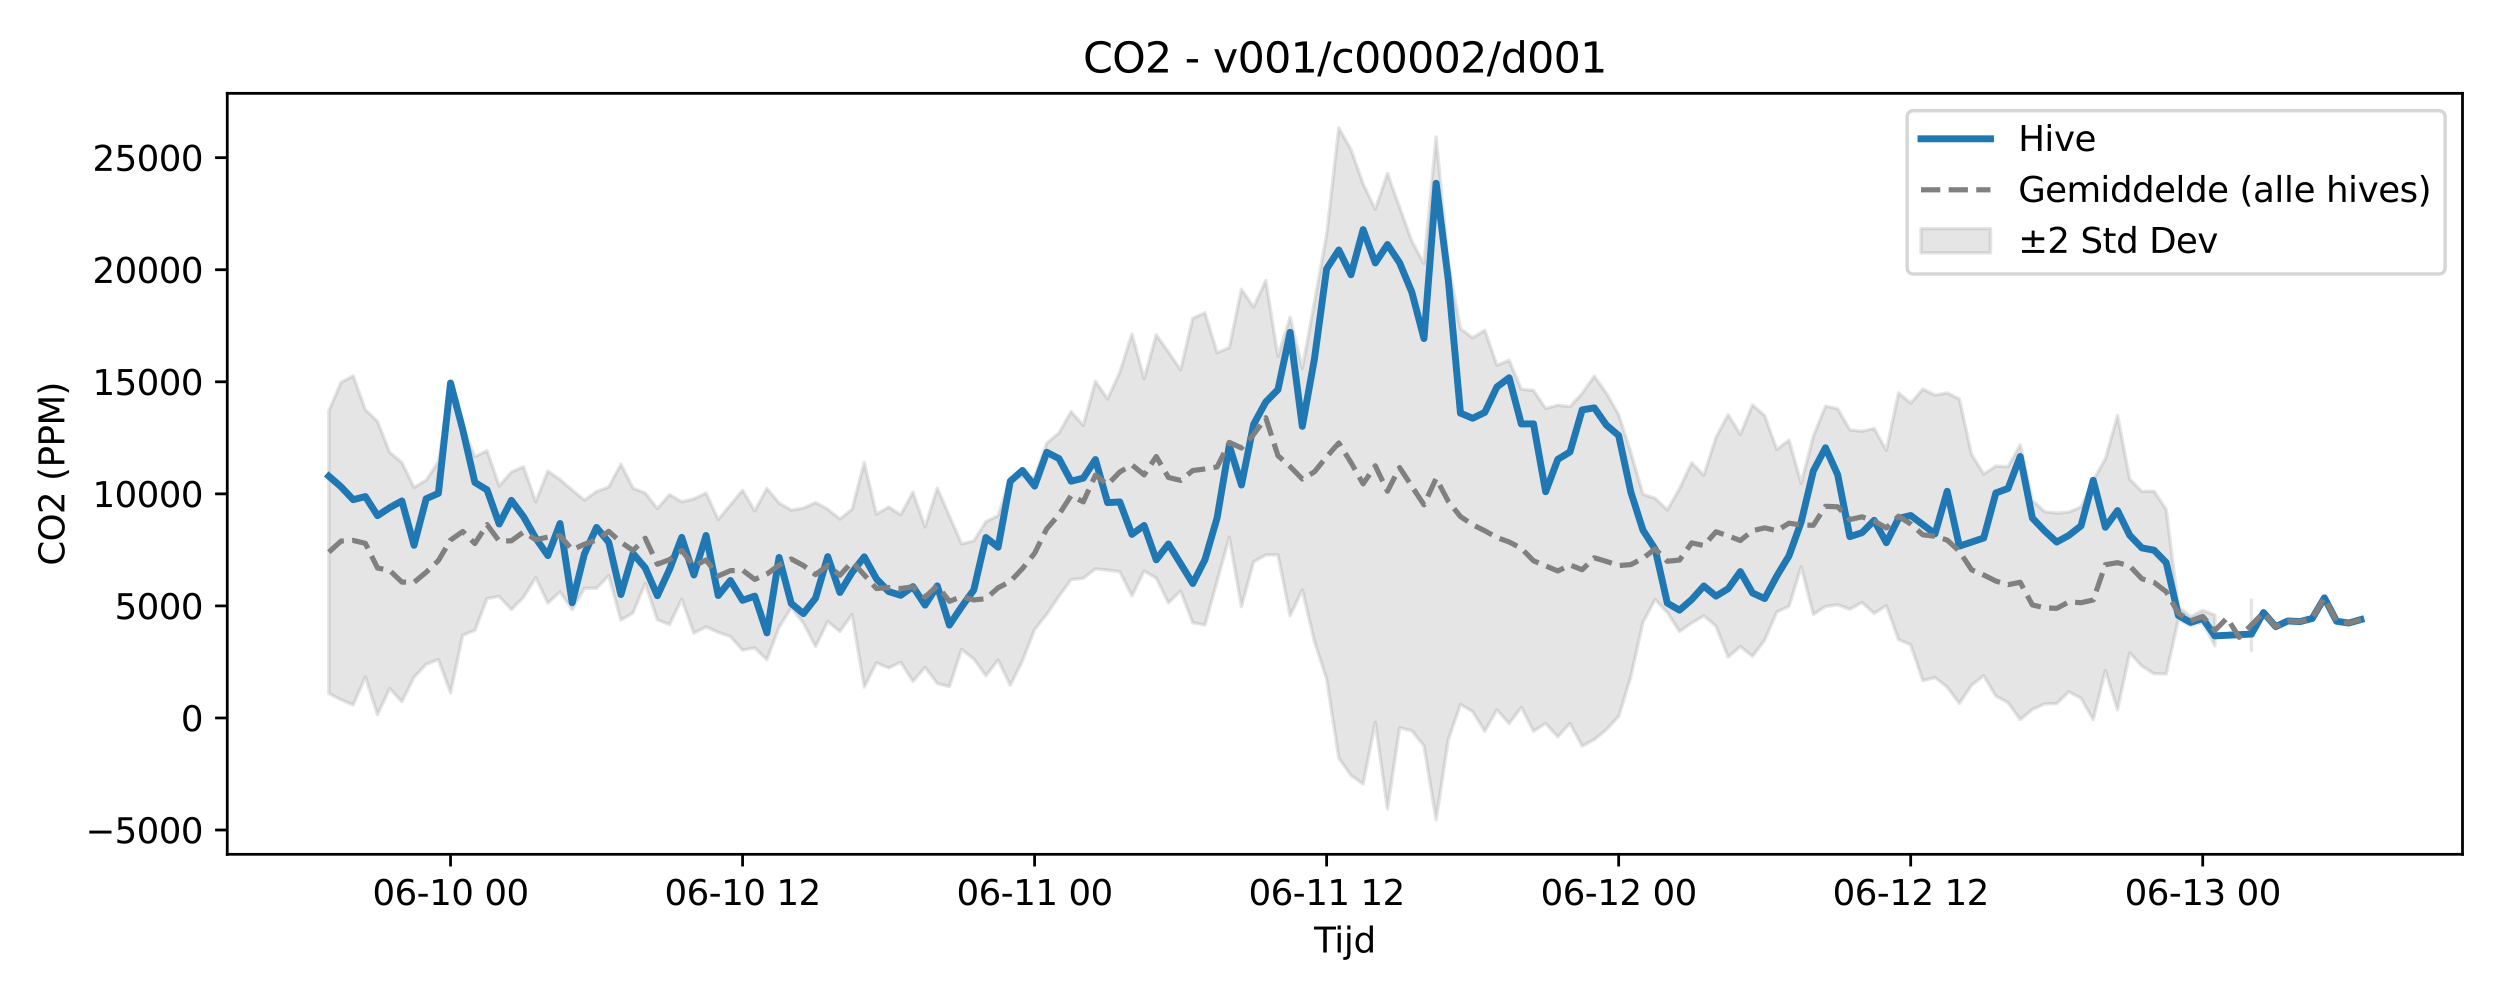 <?xml version="1.0" encoding="utf-8" standalone="no"?>
<!DOCTYPE svg PUBLIC "-//W3C//DTD SVG 1.1//EN"
  "http://www.w3.org/Graphics/SVG/1.1/DTD/svg11.dtd">
<svg xmlns:xlink="http://www.w3.org/1999/xlink" width="720pt" height="288pt" viewBox="0 0 720 288" xmlns="http://www.w3.org/2000/svg" version="1.1">
 <defs>
  <style type="text/css">*{stroke-linejoin: round; stroke-linecap: butt}</style>
 </defs>
 <g id="figure_1">
  <g id="patch_1">
   <path d="M 0 288 
L 720 288 
L 720 0 
L 0 0 
z
" style="fill: #ffffff"/>
  </g>
  <g id="axes_1">
   <g id="patch_2">
    <path d="M 65.45 246.04 
L 709.2 246.04 
L 709.2 26.88 
L 65.45 26.88 
z
" style="fill: #ffffff"/>
   </g>
   <g id="FillBetweenPolyCollection_1">
    <path d="M 94.711 118.321 
L 94.711 199.712 
L 98.216 201.532 
L 101.72 203.007 
L 105.224 194.972 
L 108.729 205.793 
L 112.233 198.281 
L 115.737 202.087 
L 119.242 195.041 
L 122.746 191.295 
L 126.251 189.952 
L 129.755 199.538 
L 133.259 182.949 
L 136.764 181.554 
L 140.268 172.37 
L 143.772 171.768 
L 147.277 175.55 
L 150.781 172.007 
L 154.285 166.345 
L 157.79 173.705 
L 161.294 170.458 
L 164.798 175.539 
L 168.303 169.426 
L 171.807 169.427 
L 175.312 165.769 
L 178.816 178.602 
L 182.32 176.499 
L 185.825 168.034 
L 189.329 178.506 
L 192.833 179.861 
L 196.338 172.575 
L 199.842 182.343 
L 203.346 180.55 
L 206.851 182.107 
L 210.355 183.308 
L 213.859 187.243 
L 217.364 186.605 
L 220.868 189.992 
L 224.372 180.657 
L 227.877 175.047 
L 231.381 179.403 
L 234.886 186.219 
L 238.39 178.983 
L 241.894 181.872 
L 245.399 176.963 
L 248.903 197.88 
L 252.407 190.924 
L 255.912 192.378 
L 259.416 190.724 
L 262.92 196.259 
L 266.425 192.17 
L 269.929 196.847 
L 273.433 197.746 
L 276.938 187.035 
L 280.442 189.777 
L 283.947 194.62 
L 287.451 190.066 
L 290.955 197.362 
L 294.46 190.333 
L 297.964 181.316 
L 301.468 176.911 
L 304.973 171.725 
L 308.477 166.921 
L 311.981 166.563 
L 315.486 163.827 
L 318.99 164.219 
L 322.494 164.636 
L 325.999 171.584 
L 329.503 164.466 
L 333.007 166.502 
L 336.512 173.633 
L 340.016 170.199 
L 343.521 179.334 
L 347.025 180.028 
L 350.529 167.384 
L 354.034 154.684 
L 357.538 174.718 
L 361.042 161.8 
L 364.547 159.821 
L 368.051 159.809 
L 371.555 177.349 
L 375.06 169.858 
L 378.564 184.777 
L 382.068 195.504 
L 385.573 218.304 
L 389.077 223.334 
L 392.582 225.761 
L 396.086 208.043 
L 399.59 232.989 
L 403.095 209.608 
L 406.599 210.454 
L 410.103 214.823 
L 413.608 236.078 
L 417.112 212.995 
L 420.616 202.908 
L 424.121 204.945 
L 427.625 210.579 
L 431.129 204.418 
L 434.634 208.402 
L 438.138 203.719 
L 441.643 210.578 
L 445.147 208.35 
L 448.651 212.199 
L 452.156 208.313 
L 455.66 214.892 
L 459.164 212.985 
L 462.669 210.096 
L 466.173 206.324 
L 469.677 194.924 
L 473.182 179.181 
L 476.686 172.652 
L 480.19 176.4 
L 483.695 181.866 
L 487.199 179.437 
L 490.703 177.366 
L 494.208 180.345 
L 497.712 189.229 
L 501.217 186.201 
L 504.721 189.027 
L 508.225 184.346 
L 511.73 176.244 
L 515.234 174.599 
L 518.738 163.215 
L 522.243 176.932 
L 525.747 174.666 
L 529.251 174.196 
L 532.756 175.462 
L 536.26 173.503 
L 539.764 176.671 
L 543.269 174.393 
L 546.773 184.179 
L 550.278 185.716 
L 553.782 195.992 
L 557.286 195.124 
L 560.791 197.907 
L 564.295 202.598 
L 567.799 197.364 
L 571.304 194.622 
L 574.808 200.478 
L 578.312 202.368 
L 581.817 207.254 
L 585.321 204.337 
L 588.825 202.729 
L 592.33 202.643 
L 595.834 199.234 
L 599.338 201.119 
L 602.843 207.267 
L 606.347 193.108 
L 609.852 204.433 
L 613.356 188.024 
L 616.86 191.831 
L 620.365 194.046 
L 623.869 194.087 
L 627.373 178.45 
L 630.878 180.05 
L 634.382 179.231 
L 637.886 185.994 
L 637.886 177.133 
L 637.886 177.133 
L 634.382 175.798 
L 630.878 177.591 
L 627.373 174.737 
L 623.869 146.723 
L 620.365 141.455 
L 616.86 141.546 
L 613.356 137.97 
L 609.852 119.655 
L 606.347 132.149 
L 602.843 138.339 
L 599.338 146.023 
L 595.834 147.464 
L 592.33 147.772 
L 588.825 147.357 
L 585.321 144.096 
L 581.817 128.15 
L 578.312 134.409 
L 574.808 134.213 
L 571.304 136.552 
L 567.799 130.821 
L 564.295 114.93 
L 560.791 113.176 
L 557.286 113.768 
L 553.782 112.065 
L 550.278 116.086 
L 546.773 113.175 
L 543.269 129.687 
L 539.764 123.415 
L 536.26 124.188 
L 532.756 123.811 
L 529.251 117.717 
L 525.747 116.977 
L 522.243 125.641 
L 518.738 139.179 
L 515.234 126.758 
L 511.73 129.444 
L 508.225 119.703 
L 504.721 116.653 
L 501.217 125.126 
L 497.712 119.417 
L 494.208 125.964 
L 490.703 136.843 
L 487.199 133.28 
L 483.695 140.73 
L 480.19 146.894 
L 476.686 143.509 
L 473.182 142.352 
L 469.677 130.293 
L 466.173 119.434 
L 462.669 113.287 
L 459.164 108.318 
L 455.66 113.274 
L 452.156 117.108 
L 448.651 116.69 
L 445.147 117.659 
L 441.643 112.428 
L 438.138 112.097 
L 434.634 103.768 
L 431.129 105.2 
L 427.625 95.14 
L 424.121 97.288 
L 420.616 94.653 
L 417.112 75.787 
L 413.608 39.48 
L 410.103 75.944 
L 406.599 69.426 
L 403.095 59.718 
L 399.59 49.958 
L 396.086 60.254 
L 392.582 52.946 
L 389.077 43.054 
L 385.573 36.842 
L 382.068 67.576 
L 378.564 86.997 
L 375.06 106.041 
L 371.555 91.394 
L 368.051 102.647 
L 364.547 80.806 
L 361.042 88.457 
L 357.538 83.316 
L 354.034 100.143 
L 350.529 101.575 
L 347.025 90.094 
L 343.521 91.681 
L 340.016 106.512 
L 336.512 101.371 
L 333.007 96.457 
L 329.503 109.057 
L 325.999 96.184 
L 322.494 107.232 
L 318.99 114.893 
L 315.486 109.838 
L 311.981 122.518 
L 308.477 118.536 
L 304.973 124.699 
L 301.468 127.637 
L 297.964 137.344 
L 294.46 137.163 
L 290.955 137.545 
L 287.451 148.506 
L 283.947 150.241 
L 280.442 155.769 
L 276.938 156.637 
L 273.433 148.607 
L 269.929 140.582 
L 266.425 151.738 
L 262.92 141.774 
L 259.416 148.251 
L 255.912 146.035 
L 252.407 148.061 
L 248.903 133.248 
L 245.399 146.654 
L 241.894 149.486 
L 238.39 146.625 
L 234.886 144.759 
L 231.381 146.336 
L 227.877 146.926 
L 224.372 144.878 
L 220.868 140.655 
L 217.364 147.138 
L 213.859 141.188 
L 210.355 145.4 
L 206.851 149.63 
L 203.346 141.996 
L 199.842 143.673 
L 196.338 144.519 
L 192.833 142.46 
L 189.329 146.496 
L 185.825 141.99 
L 182.32 140.603 
L 178.816 133.677 
L 175.312 140.294 
L 171.807 141.564 
L 168.303 144.038 
L 164.798 141.146 
L 161.294 138.115 
L 157.79 135.667 
L 154.285 144.499 
L 150.781 134.41 
L 147.277 135.942 
L 143.772 139.935 
L 140.268 129.81 
L 136.764 131.51 
L 133.259 123.201 
L 129.755 111.543 
L 126.251 132.932 
L 122.746 138.297 
L 119.242 140.377 
L 115.737 133.195 
L 112.233 130.287 
L 108.729 121.374 
L 105.224 118.003 
L 101.72 108.269 
L 98.216 110.123 
L 94.711 118.321 
z
" clip-path="url(#p0c44bb4eba)" style="fill: #808080; fill-opacity: 0.2; stroke: #808080; stroke-opacity: 0.2"/>
    <path d="M 648.399 172.791 
L 648.399 187.305 
L 648.399 172.791 
L 648.399 172.791 
z
" clip-path="url(#p0c44bb4eba)" style="fill: #808080; fill-opacity: 0.2; stroke: #808080; stroke-opacity: 0.2"/>
   </g>
   <g id="matplotlib.axis_1">
    <g id="xtick_1">
     <g id="line2d_1">
      <defs>
       <path id="m8f7d8d3210" d="M 0 0 
L 0 3.5 
" style="stroke: #000000; stroke-width: 0.8"/>
      </defs>
      <g>
       <use xlink:href="#m8f7d8d3210" x="129.755" y="246.04" style="stroke: #000000; stroke-width: 0.8"/>
      </g>
     </g>
     <g id="text_1">
      <!-- 06-10 00 -->
      <g transform="translate(107.274 260.638) scale(0.1 -0.1)">
       <defs>
        <path id="DejaVuSans-30" d="M 2034 4250 
Q 1547 4250 1301 3770 
Q 1056 3291 1056 2328 
Q 1056 1369 1301 889 
Q 1547 409 2034 409 
Q 2525 409 2770 889 
Q 3016 1369 3016 2328 
Q 3016 3291 2770 3770 
Q 2525 4250 2034 4250 
z
M 2034 4750 
Q 2819 4750 3233 4129 
Q 3647 3509 3647 2328 
Q 3647 1150 3233 529 
Q 2819 -91 2034 -91 
Q 1250 -91 836 529 
Q 422 1150 422 2328 
Q 422 3509 836 4129 
Q 1250 4750 2034 4750 
z
" transform="scale(0.016)"/>
        <path id="DejaVuSans-36" d="M 2113 2584 
Q 1688 2584 1439 2293 
Q 1191 2003 1191 1497 
Q 1191 994 1439 701 
Q 1688 409 2113 409 
Q 2538 409 2786 701 
Q 3034 994 3034 1497 
Q 3034 2003 2786 2293 
Q 2538 2584 2113 2584 
z
M 3366 4563 
L 3366 3988 
Q 3128 4100 2886 4159 
Q 2644 4219 2406 4219 
Q 1781 4219 1451 3797 
Q 1122 3375 1075 2522 
Q 1259 2794 1537 2939 
Q 1816 3084 2150 3084 
Q 2853 3084 3261 2657 
Q 3669 2231 3669 1497 
Q 3669 778 3244 343 
Q 2819 -91 2113 -91 
Q 1303 -91 875 529 
Q 447 1150 447 2328 
Q 447 3434 972 4092 
Q 1497 4750 2381 4750 
Q 2619 4750 2861 4703 
Q 3103 4656 3366 4563 
z
" transform="scale(0.016)"/>
        <path id="DejaVuSans-2d" d="M 313 2009 
L 1997 2009 
L 1997 1497 
L 313 1497 
L 313 2009 
z
" transform="scale(0.016)"/>
        <path id="DejaVuSans-31" d="M 794 531 
L 1825 531 
L 1825 4091 
L 703 3866 
L 703 4441 
L 1819 4666 
L 2450 4666 
L 2450 531 
L 3481 531 
L 3481 0 
L 794 0 
L 794 531 
z
" transform="scale(0.016)"/>
        <path id="DejaVuSans-20" transform="scale(0.016)"/>
       </defs>
       <use xlink:href="#DejaVuSans-30"/>
       <use xlink:href="#DejaVuSans-36" transform="translate(63.623 0)"/>
       <use xlink:href="#DejaVuSans-2d" transform="translate(127.246 0)"/>
       <use xlink:href="#DejaVuSans-31" transform="translate(163.33 0)"/>
       <use xlink:href="#DejaVuSans-30" transform="translate(226.953 0)"/>
       <use xlink:href="#DejaVuSans-20" transform="translate(290.576 0)"/>
       <use xlink:href="#DejaVuSans-30" transform="translate(322.363 0)"/>
       <use xlink:href="#DejaVuSans-30" transform="translate(385.986 0)"/>
      </g>
     </g>
    </g>
    <g id="xtick_2">
     <g id="line2d_2">
      <g>
       <use xlink:href="#m8f7d8d3210" x="213.859" y="246.04" style="stroke: #000000; stroke-width: 0.8"/>
      </g>
     </g>
     <g id="text_2">
      <!-- 06-10 12 -->
      <g transform="translate(191.379 260.638) scale(0.1 -0.1)">
       <defs>
        <path id="DejaVuSans-32" d="M 1228 531 
L 3431 531 
L 3431 0 
L 469 0 
L 469 531 
Q 828 903 1448 1529 
Q 2069 2156 2228 2338 
Q 2531 2678 2651 2914 
Q 2772 3150 2772 3378 
Q 2772 3750 2511 3984 
Q 2250 4219 1831 4219 
Q 1534 4219 1204 4116 
Q 875 4013 500 3803 
L 500 4441 
Q 881 4594 1212 4672 
Q 1544 4750 1819 4750 
Q 2544 4750 2975 4387 
Q 3406 4025 3406 3419 
Q 3406 3131 3298 2873 
Q 3191 2616 2906 2266 
Q 2828 2175 2409 1742 
Q 1991 1309 1228 531 
z
" transform="scale(0.016)"/>
       </defs>
       <use xlink:href="#DejaVuSans-30"/>
       <use xlink:href="#DejaVuSans-36" transform="translate(63.623 0)"/>
       <use xlink:href="#DejaVuSans-2d" transform="translate(127.246 0)"/>
       <use xlink:href="#DejaVuSans-31" transform="translate(163.33 0)"/>
       <use xlink:href="#DejaVuSans-30" transform="translate(226.953 0)"/>
       <use xlink:href="#DejaVuSans-20" transform="translate(290.576 0)"/>
       <use xlink:href="#DejaVuSans-31" transform="translate(322.363 0)"/>
       <use xlink:href="#DejaVuSans-32" transform="translate(385.986 0)"/>
      </g>
     </g>
    </g>
    <g id="xtick_3">
     <g id="line2d_3">
      <g>
       <use xlink:href="#m8f7d8d3210" x="297.964" y="246.04" style="stroke: #000000; stroke-width: 0.8"/>
      </g>
     </g>
     <g id="text_3">
      <!-- 06-11 00 -->
      <g transform="translate(275.483 260.638) scale(0.1 -0.1)">
       <use xlink:href="#DejaVuSans-30"/>
       <use xlink:href="#DejaVuSans-36" transform="translate(63.623 0)"/>
       <use xlink:href="#DejaVuSans-2d" transform="translate(127.246 0)"/>
       <use xlink:href="#DejaVuSans-31" transform="translate(163.33 0)"/>
       <use xlink:href="#DejaVuSans-31" transform="translate(226.953 0)"/>
       <use xlink:href="#DejaVuSans-20" transform="translate(290.576 0)"/>
       <use xlink:href="#DejaVuSans-30" transform="translate(322.363 0)"/>
       <use xlink:href="#DejaVuSans-30" transform="translate(385.986 0)"/>
      </g>
     </g>
    </g>
    <g id="xtick_4">
     <g id="line2d_4">
      <g>
       <use xlink:href="#m8f7d8d3210" x="382.068" y="246.04" style="stroke: #000000; stroke-width: 0.8"/>
      </g>
     </g>
     <g id="text_4">
      <!-- 06-11 12 -->
      <g transform="translate(359.588 260.638) scale(0.1 -0.1)">
       <use xlink:href="#DejaVuSans-30"/>
       <use xlink:href="#DejaVuSans-36" transform="translate(63.623 0)"/>
       <use xlink:href="#DejaVuSans-2d" transform="translate(127.246 0)"/>
       <use xlink:href="#DejaVuSans-31" transform="translate(163.33 0)"/>
       <use xlink:href="#DejaVuSans-31" transform="translate(226.953 0)"/>
       <use xlink:href="#DejaVuSans-20" transform="translate(290.576 0)"/>
       <use xlink:href="#DejaVuSans-31" transform="translate(322.363 0)"/>
       <use xlink:href="#DejaVuSans-32" transform="translate(385.986 0)"/>
      </g>
     </g>
    </g>
    <g id="xtick_5">
     <g id="line2d_5">
      <g>
       <use xlink:href="#m8f7d8d3210" x="466.173" y="246.04" style="stroke: #000000; stroke-width: 0.8"/>
      </g>
     </g>
     <g id="text_5">
      <!-- 06-12 00 -->
      <g transform="translate(443.693 260.638) scale(0.1 -0.1)">
       <use xlink:href="#DejaVuSans-30"/>
       <use xlink:href="#DejaVuSans-36" transform="translate(63.623 0)"/>
       <use xlink:href="#DejaVuSans-2d" transform="translate(127.246 0)"/>
       <use xlink:href="#DejaVuSans-31" transform="translate(163.33 0)"/>
       <use xlink:href="#DejaVuSans-32" transform="translate(226.953 0)"/>
       <use xlink:href="#DejaVuSans-20" transform="translate(290.576 0)"/>
       <use xlink:href="#DejaVuSans-30" transform="translate(322.363 0)"/>
       <use xlink:href="#DejaVuSans-30" transform="translate(385.986 0)"/>
      </g>
     </g>
    </g>
    <g id="xtick_6">
     <g id="line2d_6">
      <g>
       <use xlink:href="#m8f7d8d3210" x="550.278" y="246.04" style="stroke: #000000; stroke-width: 0.8"/>
      </g>
     </g>
     <g id="text_6">
      <!-- 06-12 12 -->
      <g transform="translate(527.797 260.638) scale(0.1 -0.1)">
       <use xlink:href="#DejaVuSans-30"/>
       <use xlink:href="#DejaVuSans-36" transform="translate(63.623 0)"/>
       <use xlink:href="#DejaVuSans-2d" transform="translate(127.246 0)"/>
       <use xlink:href="#DejaVuSans-31" transform="translate(163.33 0)"/>
       <use xlink:href="#DejaVuSans-32" transform="translate(226.953 0)"/>
       <use xlink:href="#DejaVuSans-20" transform="translate(290.576 0)"/>
       <use xlink:href="#DejaVuSans-31" transform="translate(322.363 0)"/>
       <use xlink:href="#DejaVuSans-32" transform="translate(385.986 0)"/>
      </g>
     </g>
    </g>
    <g id="xtick_7">
     <g id="line2d_7">
      <g>
       <use xlink:href="#m8f7d8d3210" x="634.382" y="246.04" style="stroke: #000000; stroke-width: 0.8"/>
      </g>
     </g>
     <g id="text_7">
      <!-- 06-13 00 -->
      <g transform="translate(611.902 260.638) scale(0.1 -0.1)">
       <defs>
        <path id="DejaVuSans-33" d="M 2597 2516 
Q 3050 2419 3304 2112 
Q 3559 1806 3559 1356 
Q 3559 666 3084 287 
Q 2609 -91 1734 -91 
Q 1441 -91 1130 -33 
Q 819 25 488 141 
L 488 750 
Q 750 597 1062 519 
Q 1375 441 1716 441 
Q 2309 441 2620 675 
Q 2931 909 2931 1356 
Q 2931 1769 2642 2001 
Q 2353 2234 1838 2234 
L 1294 2234 
L 1294 2753 
L 1863 2753 
Q 2328 2753 2575 2939 
Q 2822 3125 2822 3475 
Q 2822 3834 2567 4026 
Q 2313 4219 1838 4219 
Q 1578 4219 1281 4162 
Q 984 4106 628 3988 
L 628 4550 
Q 988 4650 1302 4700 
Q 1616 4750 1894 4750 
Q 2613 4750 3031 4423 
Q 3450 4097 3450 3541 
Q 3450 3153 3228 2886 
Q 3006 2619 2597 2516 
z
" transform="scale(0.016)"/>
       </defs>
       <use xlink:href="#DejaVuSans-30"/>
       <use xlink:href="#DejaVuSans-36" transform="translate(63.623 0)"/>
       <use xlink:href="#DejaVuSans-2d" transform="translate(127.246 0)"/>
       <use xlink:href="#DejaVuSans-31" transform="translate(163.33 0)"/>
       <use xlink:href="#DejaVuSans-33" transform="translate(226.953 0)"/>
       <use xlink:href="#DejaVuSans-20" transform="translate(290.576 0)"/>
       <use xlink:href="#DejaVuSans-30" transform="translate(322.363 0)"/>
       <use xlink:href="#DejaVuSans-30" transform="translate(385.986 0)"/>
      </g>
     </g>
    </g>
    <g id="text_8">
     <!-- Tijd -->
     <g transform="translate(378.475 274.317) scale(0.1 -0.1)">
      <defs>
       <path id="DejaVuSans-54" d="M -19 4666 
L 3928 4666 
L 3928 4134 
L 2272 4134 
L 2272 0 
L 1638 0 
L 1638 4134 
L -19 4134 
L -19 4666 
z
" transform="scale(0.016)"/>
       <path id="DejaVuSans-69" d="M 603 3500 
L 1178 3500 
L 1178 0 
L 603 0 
L 603 3500 
z
M 603 4863 
L 1178 4863 
L 1178 4134 
L 603 4134 
L 603 4863 
z
" transform="scale(0.016)"/>
       <path id="DejaVuSans-6a" d="M 603 3500 
L 1178 3500 
L 1178 -63 
Q 1178 -731 923 -1031 
Q 669 -1331 103 -1331 
L -116 -1331 
L -116 -844 
L 38 -844 
Q 366 -844 484 -692 
Q 603 -541 603 -63 
L 603 3500 
z
M 603 4863 
L 1178 4863 
L 1178 4134 
L 603 4134 
L 603 4863 
z
" transform="scale(0.016)"/>
       <path id="DejaVuSans-64" d="M 2906 2969 
L 2906 4863 
L 3481 4863 
L 3481 0 
L 2906 0 
L 2906 525 
Q 2725 213 2448 61 
Q 2172 -91 1784 -91 
Q 1150 -91 751 415 
Q 353 922 353 1747 
Q 353 2572 751 3078 
Q 1150 3584 1784 3584 
Q 2172 3584 2448 3432 
Q 2725 3281 2906 2969 
z
M 947 1747 
Q 947 1113 1208 752 
Q 1469 391 1925 391 
Q 2381 391 2643 752 
Q 2906 1113 2906 1747 
Q 2906 2381 2643 2742 
Q 2381 3103 1925 3103 
Q 1469 3103 1208 2742 
Q 947 2381 947 1747 
z
" transform="scale(0.016)"/>
      </defs>
      <use xlink:href="#DejaVuSans-54"/>
      <use xlink:href="#DejaVuSans-69" transform="translate(57.959 0)"/>
      <use xlink:href="#DejaVuSans-6a" transform="translate(85.742 0)"/>
      <use xlink:href="#DejaVuSans-64" transform="translate(113.525 0)"/>
     </g>
    </g>
   </g>
   <g id="matplotlib.axis_2">
    <g id="ytick_1">
     <g id="line2d_8">
      <defs>
       <path id="m6e70bf1e87" d="M 0 0 
L -3.5 0 
" style="stroke: #000000; stroke-width: 0.8"/>
      </defs>
      <g>
       <use xlink:href="#m6e70bf1e87" x="65.45" y="239.047" style="stroke: #000000; stroke-width: 0.8"/>
      </g>
     </g>
     <g id="text_9">
      <!-- −5000 -->
      <g transform="translate(24.62 242.846) scale(0.1 -0.1)">
       <defs>
        <path id="DejaVuSans-2212" d="M 678 2272 
L 4684 2272 
L 4684 1741 
L 678 1741 
L 678 2272 
z
" transform="scale(0.016)"/>
        <path id="DejaVuSans-35" d="M 691 4666 
L 3169 4666 
L 3169 4134 
L 1269 4134 
L 1269 2991 
Q 1406 3038 1543 3061 
Q 1681 3084 1819 3084 
Q 2600 3084 3056 2656 
Q 3513 2228 3513 1497 
Q 3513 744 3044 326 
Q 2575 -91 1722 -91 
Q 1428 -91 1123 -41 
Q 819 9 494 109 
L 494 744 
Q 775 591 1075 516 
Q 1375 441 1709 441 
Q 2250 441 2565 725 
Q 2881 1009 2881 1497 
Q 2881 1984 2565 2268 
Q 2250 2553 1709 2553 
Q 1456 2553 1204 2497 
Q 953 2441 691 2322 
L 691 4666 
z
" transform="scale(0.016)"/>
       </defs>
       <use xlink:href="#DejaVuSans-2212"/>
       <use xlink:href="#DejaVuSans-35" transform="translate(83.789 0)"/>
       <use xlink:href="#DejaVuSans-30" transform="translate(147.412 0)"/>
       <use xlink:href="#DejaVuSans-30" transform="translate(211.035 0)"/>
       <use xlink:href="#DejaVuSans-30" transform="translate(274.658 0)"/>
      </g>
     </g>
    </g>
    <g id="ytick_2">
     <g id="line2d_9">
      <g>
       <use xlink:href="#m6e70bf1e87" x="65.45" y="206.774" style="stroke: #000000; stroke-width: 0.8"/>
      </g>
     </g>
     <g id="text_10">
      <!-- 0 -->
      <g transform="translate(52.087 210.573) scale(0.1 -0.1)">
       <use xlink:href="#DejaVuSans-30"/>
      </g>
     </g>
    </g>
    <g id="ytick_3">
     <g id="line2d_10">
      <g>
       <use xlink:href="#m6e70bf1e87" x="65.45" y="174.5" style="stroke: #000000; stroke-width: 0.8"/>
      </g>
     </g>
     <g id="text_11">
      <!-- 5000 -->
      <g transform="translate(33 178.299) scale(0.1 -0.1)">
       <use xlink:href="#DejaVuSans-35"/>
       <use xlink:href="#DejaVuSans-30" transform="translate(63.623 0)"/>
       <use xlink:href="#DejaVuSans-30" transform="translate(127.246 0)"/>
       <use xlink:href="#DejaVuSans-30" transform="translate(190.869 0)"/>
      </g>
     </g>
    </g>
    <g id="ytick_4">
     <g id="line2d_11">
      <g>
       <use xlink:href="#m6e70bf1e87" x="65.45" y="142.227" style="stroke: #000000; stroke-width: 0.8"/>
      </g>
     </g>
     <g id="text_12">
      <!-- 10000 -->
      <g transform="translate(26.637 146.026) scale(0.1 -0.1)">
       <use xlink:href="#DejaVuSans-31"/>
       <use xlink:href="#DejaVuSans-30" transform="translate(63.623 0)"/>
       <use xlink:href="#DejaVuSans-30" transform="translate(127.246 0)"/>
       <use xlink:href="#DejaVuSans-30" transform="translate(190.869 0)"/>
       <use xlink:href="#DejaVuSans-30" transform="translate(254.492 0)"/>
      </g>
     </g>
    </g>
    <g id="ytick_5">
     <g id="line2d_12">
      <g>
       <use xlink:href="#m6e70bf1e87" x="65.45" y="109.953" style="stroke: #000000; stroke-width: 0.8"/>
      </g>
     </g>
     <g id="text_13">
      <!-- 15000 -->
      <g transform="translate(26.637 113.752) scale(0.1 -0.1)">
       <use xlink:href="#DejaVuSans-31"/>
       <use xlink:href="#DejaVuSans-35" transform="translate(63.623 0)"/>
       <use xlink:href="#DejaVuSans-30" transform="translate(127.246 0)"/>
       <use xlink:href="#DejaVuSans-30" transform="translate(190.869 0)"/>
       <use xlink:href="#DejaVuSans-30" transform="translate(254.492 0)"/>
      </g>
     </g>
    </g>
    <g id="ytick_6">
     <g id="line2d_13">
      <g>
       <use xlink:href="#m6e70bf1e87" x="65.45" y="77.679" style="stroke: #000000; stroke-width: 0.8"/>
      </g>
     </g>
     <g id="text_14">
      <!-- 20000 -->
      <g transform="translate(26.637 81.479) scale(0.1 -0.1)">
       <use xlink:href="#DejaVuSans-32"/>
       <use xlink:href="#DejaVuSans-30" transform="translate(63.623 0)"/>
       <use xlink:href="#DejaVuSans-30" transform="translate(127.246 0)"/>
       <use xlink:href="#DejaVuSans-30" transform="translate(190.869 0)"/>
       <use xlink:href="#DejaVuSans-30" transform="translate(254.492 0)"/>
      </g>
     </g>
    </g>
    <g id="ytick_7">
     <g id="line2d_14">
      <g>
       <use xlink:href="#m6e70bf1e87" x="65.45" y="45.406" style="stroke: #000000; stroke-width: 0.8"/>
      </g>
     </g>
     <g id="text_15">
      <!-- 25000 -->
      <g transform="translate(26.637 49.205) scale(0.1 -0.1)">
       <use xlink:href="#DejaVuSans-32"/>
       <use xlink:href="#DejaVuSans-35" transform="translate(63.623 0)"/>
       <use xlink:href="#DejaVuSans-30" transform="translate(127.246 0)"/>
       <use xlink:href="#DejaVuSans-30" transform="translate(190.869 0)"/>
       <use xlink:href="#DejaVuSans-30" transform="translate(254.492 0)"/>
      </g>
     </g>
    </g>
    <g id="text_16">
     <!-- CO2 (PPM) -->
     <g transform="translate(18.541 162.903) rotate(-90) scale(0.1 -0.1)">
      <defs>
       <path id="DejaVuSans-43" d="M 4122 4306 
L 4122 3641 
Q 3803 3938 3442 4084 
Q 3081 4231 2675 4231 
Q 1875 4231 1450 3742 
Q 1025 3253 1025 2328 
Q 1025 1406 1450 917 
Q 1875 428 2675 428 
Q 3081 428 3442 575 
Q 3803 722 4122 1019 
L 4122 359 
Q 3791 134 3420 21 
Q 3050 -91 2638 -91 
Q 1578 -91 968 557 
Q 359 1206 359 2328 
Q 359 3453 968 4101 
Q 1578 4750 2638 4750 
Q 3056 4750 3426 4639 
Q 3797 4528 4122 4306 
z
" transform="scale(0.016)"/>
       <path id="DejaVuSans-4f" d="M 2522 4238 
Q 1834 4238 1429 3725 
Q 1025 3213 1025 2328 
Q 1025 1447 1429 934 
Q 1834 422 2522 422 
Q 3209 422 3611 934 
Q 4013 1447 4013 2328 
Q 4013 3213 3611 3725 
Q 3209 4238 2522 4238 
z
M 2522 4750 
Q 3503 4750 4090 4092 
Q 4678 3434 4678 2328 
Q 4678 1225 4090 567 
Q 3503 -91 2522 -91 
Q 1538 -91 948 565 
Q 359 1222 359 2328 
Q 359 3434 948 4092 
Q 1538 4750 2522 4750 
z
" transform="scale(0.016)"/>
       <path id="DejaVuSans-28" d="M 1984 4856 
Q 1566 4138 1362 3434 
Q 1159 2731 1159 2009 
Q 1159 1288 1364 580 
Q 1569 -128 1984 -844 
L 1484 -844 
Q 1016 -109 783 600 
Q 550 1309 550 2009 
Q 550 2706 781 3412 
Q 1013 4119 1484 4856 
L 1984 4856 
z
" transform="scale(0.016)"/>
       <path id="DejaVuSans-50" d="M 1259 4147 
L 1259 2394 
L 2053 2394 
Q 2494 2394 2734 2622 
Q 2975 2850 2975 3272 
Q 2975 3691 2734 3919 
Q 2494 4147 2053 4147 
L 1259 4147 
z
M 628 4666 
L 2053 4666 
Q 2838 4666 3239 4311 
Q 3641 3956 3641 3272 
Q 3641 2581 3239 2228 
Q 2838 1875 2053 1875 
L 1259 1875 
L 1259 0 
L 628 0 
L 628 4666 
z
" transform="scale(0.016)"/>
       <path id="DejaVuSans-4d" d="M 628 4666 
L 1569 4666 
L 2759 1491 
L 3956 4666 
L 4897 4666 
L 4897 0 
L 4281 0 
L 4281 4097 
L 3078 897 
L 2444 897 
L 1241 4097 
L 1241 0 
L 628 0 
L 628 4666 
z
" transform="scale(0.016)"/>
       <path id="DejaVuSans-29" d="M 513 4856 
L 1013 4856 
Q 1481 4119 1714 3412 
Q 1947 2706 1947 2009 
Q 1947 1309 1714 600 
Q 1481 -109 1013 -844 
L 513 -844 
Q 928 -128 1133 580 
Q 1338 1288 1338 2009 
Q 1338 2731 1133 3434 
Q 928 4138 513 4856 
z
" transform="scale(0.016)"/>
      </defs>
      <use xlink:href="#DejaVuSans-43"/>
      <use xlink:href="#DejaVuSans-4f" transform="translate(69.824 0)"/>
      <use xlink:href="#DejaVuSans-32" transform="translate(148.535 0)"/>
      <use xlink:href="#DejaVuSans-20" transform="translate(212.158 0)"/>
      <use xlink:href="#DejaVuSans-28" transform="translate(243.945 0)"/>
      <use xlink:href="#DejaVuSans-50" transform="translate(282.959 0)"/>
      <use xlink:href="#DejaVuSans-50" transform="translate(343.262 0)"/>
      <use xlink:href="#DejaVuSans-4d" transform="translate(403.564 0)"/>
      <use xlink:href="#DejaVuSans-29" transform="translate(489.844 0)"/>
     </g>
    </g>
   </g>
   <g id="line2d_15">
    <path d="M 94.711 137.14 
L 98.216 140.2 
L 101.72 143.907 
L 105.224 143.01 
L 108.729 148.505 
L 112.233 146.209 
L 115.737 144.271 
L 119.242 157.042 
L 122.746 143.629 
L 126.251 142.082 
L 129.755 110.31 
L 133.259 123.691 
L 136.764 138.941 
L 140.268 141.075 
L 143.772 150.912 
L 147.277 144.108 
L 150.781 148.81 
L 154.285 154.977 
L 157.79 160.009 
L 161.294 150.776 
L 164.798 173.56 
L 168.303 159.54 
L 171.807 151.909 
L 175.312 156.153 
L 178.816 171.221 
L 182.32 159.422 
L 185.825 163.534 
L 189.329 171.553 
L 192.833 163.96 
L 196.338 154.774 
L 199.842 165.593 
L 203.346 154.229 
L 206.851 171.503 
L 210.355 167.184 
L 213.859 172.891 
L 217.364 171.686 
L 220.868 182.269 
L 224.372 160.56 
L 227.877 173.797 
L 231.381 176.714 
L 234.886 172.251 
L 238.39 160.313 
L 241.894 170.624 
L 245.399 164.857 
L 248.903 160.374 
L 252.407 166.69 
L 255.912 170.356 
L 259.416 171.443 
L 262.92 168.96 
L 266.425 174.268 
L 269.929 168.751 
L 273.433 180.023 
L 276.938 174.767 
L 280.442 169.919 
L 283.947 154.813 
L 287.451 157.6 
L 290.955 138.616 
L 294.46 135.488 
L 297.964 139.987 
L 301.468 130.26 
L 304.973 132.071 
L 308.477 138.588 
L 311.981 137.705 
L 315.486 132.355 
L 318.99 144.759 
L 322.494 144.563 
L 325.999 153.892 
L 329.503 151.343 
L 333.007 161.227 
L 336.512 156.669 
L 343.521 168.042 
L 347.025 161.188 
L 350.529 149.127 
L 354.034 128.314 
L 357.538 139.68 
L 361.042 122.23 
L 364.547 115.759 
L 368.051 112.204 
L 371.555 95.701 
L 375.06 122.785 
L 378.564 103.322 
L 382.068 77.428 
L 385.573 72.01 
L 389.077 79.125 
L 392.582 66.129 
L 396.086 75.73 
L 399.59 70.424 
L 403.095 75.701 
L 406.599 84.113 
L 410.103 97.506 
L 413.608 52.786 
L 417.112 80.649 
L 420.616 118.996 
L 424.121 120.461 
L 427.625 118.757 
L 431.129 111.415 
L 434.634 108.814 
L 438.138 122.096 
L 441.643 122.066 
L 445.147 141.613 
L 448.651 132.304 
L 452.156 130.158 
L 455.66 118.047 
L 459.164 117.464 
L 462.669 122.449 
L 466.173 125.423 
L 469.677 141.71 
L 473.182 152.696 
L 476.686 158.168 
L 480.19 173.691 
L 483.695 175.726 
L 487.199 172.673 
L 490.703 168.772 
L 494.208 171.679 
L 497.712 169.546 
L 501.217 164.624 
L 504.721 170.776 
L 508.225 172.385 
L 511.73 165.864 
L 515.234 160.067 
L 518.738 150.33 
L 522.243 135.617 
L 525.747 128.959 
L 529.251 136.711 
L 532.756 154.555 
L 536.26 153.416 
L 539.764 149.862 
L 543.269 156.298 
L 546.773 149.307 
L 550.278 148.462 
L 557.286 153.729 
L 560.791 141.494 
L 564.295 157.289 
L 571.304 154.946 
L 574.808 141.965 
L 578.312 140.682 
L 581.817 131.476 
L 585.321 149.198 
L 588.825 152.874 
L 592.33 156.107 
L 595.834 154.187 
L 599.338 151.44 
L 602.843 138.331 
L 606.347 151.853 
L 609.852 147.057 
L 613.356 154.148 
L 616.86 157.8 
L 620.365 158.454 
L 623.869 162.032 
L 627.373 177.25 
L 630.878 179.255 
L 634.382 178.121 
L 637.886 183.13 
L 648.399 182.614 
L 651.904 176.424 
L 655.408 180.474 
L 658.913 178.838 
L 662.417 179.021 
L 665.921 178.115 
L 669.426 172.183 
L 672.93 178.915 
L 676.434 179.428 
L 679.939 178.437 
L 679.939 178.437 
" clip-path="url(#p0c44bb4eba)" style="fill: none; stroke: #1f77b4; stroke-width: 2; stroke-linecap: square"/>
   </g>
   <g id="line2d_16">
    <path d="M 94.711 159.017 
L 98.216 155.828 
L 101.72 155.638 
L 105.224 156.487 
L 108.729 163.583 
L 112.233 164.284 
L 115.737 167.641 
L 119.242 167.709 
L 122.746 164.796 
L 126.251 161.442 
L 129.755 155.541 
L 133.259 153.075 
L 136.764 156.532 
L 140.268 151.09 
L 143.772 155.851 
L 147.277 155.746 
L 150.781 153.209 
L 154.285 155.422 
L 157.79 154.686 
L 161.294 154.287 
L 164.798 158.343 
L 168.303 156.732 
L 171.807 155.496 
L 175.312 153.032 
L 178.816 156.14 
L 182.32 158.551 
L 185.825 155.012 
L 189.329 162.501 
L 192.833 161.161 
L 196.338 158.547 
L 199.842 163.008 
L 203.346 161.273 
L 206.851 165.869 
L 210.355 164.354 
L 213.859 164.215 
L 217.364 166.871 
L 220.868 165.324 
L 224.372 162.768 
L 227.877 160.986 
L 231.381 162.87 
L 234.886 165.489 
L 238.39 162.804 
L 241.894 165.679 
L 245.399 161.809 
L 248.903 165.564 
L 252.407 169.493 
L 255.912 169.206 
L 259.416 169.488 
L 262.92 169.016 
L 266.425 171.954 
L 269.929 168.715 
L 273.433 173.177 
L 276.938 171.836 
L 280.442 172.773 
L 283.947 172.431 
L 287.451 169.286 
L 290.955 167.453 
L 294.46 163.748 
L 297.964 159.33 
L 301.468 152.274 
L 304.973 148.212 
L 308.477 142.729 
L 311.981 144.54 
L 315.486 136.833 
L 318.99 139.556 
L 322.494 135.934 
L 325.999 133.884 
L 329.503 136.761 
L 333.007 131.479 
L 336.512 137.502 
L 340.016 138.356 
L 343.521 135.508 
L 347.025 135.061 
L 350.529 134.479 
L 354.034 127.414 
L 357.538 129.017 
L 361.042 125.129 
L 364.547 120.314 
L 368.051 131.228 
L 371.555 134.372 
L 375.06 137.95 
L 378.564 135.887 
L 382.068 131.54 
L 385.573 127.573 
L 389.077 133.194 
L 392.582 139.353 
L 396.086 134.149 
L 399.59 141.473 
L 403.095 134.663 
L 410.103 145.384 
L 413.608 137.779 
L 417.112 144.391 
L 420.616 148.78 
L 424.121 151.116 
L 427.625 152.86 
L 431.129 154.809 
L 434.634 156.085 
L 438.138 157.908 
L 441.643 161.503 
L 448.651 164.445 
L 452.156 162.711 
L 455.66 164.083 
L 459.164 160.652 
L 462.669 161.692 
L 466.173 162.879 
L 469.677 162.608 
L 473.182 160.767 
L 476.686 158.081 
L 480.19 161.647 
L 483.695 161.298 
L 487.199 156.359 
L 490.703 157.105 
L 494.208 153.155 
L 497.712 154.323 
L 501.217 155.664 
L 504.721 152.84 
L 508.225 152.024 
L 511.73 152.844 
L 515.234 150.679 
L 518.738 151.197 
L 522.243 151.286 
L 525.747 145.822 
L 529.251 145.956 
L 532.756 149.637 
L 536.26 148.846 
L 539.764 150.043 
L 543.269 152.04 
L 546.773 148.677 
L 550.278 150.901 
L 553.782 154.028 
L 557.286 154.446 
L 560.791 155.541 
L 564.295 158.764 
L 567.799 164.092 
L 571.304 165.587 
L 574.808 167.345 
L 578.312 168.388 
L 581.817 167.702 
L 585.321 174.217 
L 588.825 175.043 
L 592.33 175.207 
L 595.834 173.349 
L 599.338 173.571 
L 602.843 172.803 
L 606.347 162.629 
L 609.852 162.044 
L 613.356 162.997 
L 616.86 166.689 
L 620.365 167.751 
L 623.869 170.405 
L 627.373 176.594 
L 630.878 178.82 
L 634.382 177.514 
L 637.886 181.564 
L 641.391 177.99 
L 644.895 183.543 
L 651.904 176.424 
L 655.408 180.474 
L 658.913 178.838 
L 662.417 179.021 
L 665.921 178.115 
L 669.426 172.183 
L 672.93 178.915 
L 676.434 179.428 
L 679.939 178.437 
L 679.939 178.437 
" clip-path="url(#p0c44bb4eba)" style="fill: none; stroke-dasharray: 5.55,2.4; stroke-dashoffset: 0; stroke: #808080; stroke-width: 1.5"/>
   </g>
   <g id="patch_3">
    <path d="M 65.45 246.04 
L 65.45 26.88 
" style="fill: none; stroke: #000000; stroke-width: 0.8; stroke-linejoin: miter; stroke-linecap: square"/>
   </g>
   <g id="patch_4">
    <path d="M 709.2 246.04 
L 709.2 26.88 
" style="fill: none; stroke: #000000; stroke-width: 0.8; stroke-linejoin: miter; stroke-linecap: square"/>
   </g>
   <g id="patch_5">
    <path d="M 65.45 246.04 
L 709.2 246.04 
" style="fill: none; stroke: #000000; stroke-width: 0.8; stroke-linejoin: miter; stroke-linecap: square"/>
   </g>
   <g id="patch_6">
    <path d="M 65.45 26.88 
L 709.2 26.88 
" style="fill: none; stroke: #000000; stroke-width: 0.8; stroke-linejoin: miter; stroke-linecap: square"/>
   </g>
   <g id="text_17">
    <!-- CO2 - v001/c00002/d001 -->
    <g transform="translate(311.922 20.88) scale(0.12 -0.12)">
     <defs>
      <path id="DejaVuSans-76" d="M 191 3500 
L 800 3500 
L 1894 563 
L 2988 3500 
L 3597 3500 
L 2284 0 
L 1503 0 
L 191 3500 
z
" transform="scale(0.016)"/>
      <path id="DejaVuSans-2f" d="M 1625 4666 
L 2156 4666 
L 531 -594 
L 0 -594 
L 1625 4666 
z
" transform="scale(0.016)"/>
      <path id="DejaVuSans-63" d="M 3122 3366 
L 3122 2828 
Q 2878 2963 2633 3030 
Q 2388 3097 2138 3097 
Q 1578 3097 1268 2742 
Q 959 2388 959 1747 
Q 959 1106 1268 751 
Q 1578 397 2138 397 
Q 2388 397 2633 464 
Q 2878 531 3122 666 
L 3122 134 
Q 2881 22 2623 -34 
Q 2366 -91 2075 -91 
Q 1284 -91 818 406 
Q 353 903 353 1747 
Q 353 2603 823 3093 
Q 1294 3584 2113 3584 
Q 2378 3584 2631 3529 
Q 2884 3475 3122 3366 
z
" transform="scale(0.016)"/>
     </defs>
     <use xlink:href="#DejaVuSans-43"/>
     <use xlink:href="#DejaVuSans-4f" transform="translate(69.824 0)"/>
     <use xlink:href="#DejaVuSans-32" transform="translate(148.535 0)"/>
     <use xlink:href="#DejaVuSans-20" transform="translate(212.158 0)"/>
     <use xlink:href="#DejaVuSans-2d" transform="translate(243.945 0)"/>
     <use xlink:href="#DejaVuSans-20" transform="translate(280.029 0)"/>
     <use xlink:href="#DejaVuSans-76" transform="translate(311.816 0)"/>
     <use xlink:href="#DejaVuSans-30" transform="translate(370.996 0)"/>
     <use xlink:href="#DejaVuSans-30" transform="translate(434.619 0)"/>
     <use xlink:href="#DejaVuSans-31" transform="translate(498.242 0)"/>
     <use xlink:href="#DejaVuSans-2f" transform="translate(561.865 0)"/>
     <use xlink:href="#DejaVuSans-63" transform="translate(595.557 0)"/>
     <use xlink:href="#DejaVuSans-30" transform="translate(650.537 0)"/>
     <use xlink:href="#DejaVuSans-30" transform="translate(714.16 0)"/>
     <use xlink:href="#DejaVuSans-30" transform="translate(777.783 0)"/>
     <use xlink:href="#DejaVuSans-30" transform="translate(841.406 0)"/>
     <use xlink:href="#DejaVuSans-32" transform="translate(905.029 0)"/>
     <use xlink:href="#DejaVuSans-2f" transform="translate(968.652 0)"/>
     <use xlink:href="#DejaVuSans-64" transform="translate(1002.344 0)"/>
     <use xlink:href="#DejaVuSans-30" transform="translate(1065.82 0)"/>
     <use xlink:href="#DejaVuSans-30" transform="translate(1129.443 0)"/>
     <use xlink:href="#DejaVuSans-31" transform="translate(1193.066 0)"/>
    </g>
   </g>
   <g id="legend_1">
    <g id="patch_7">
     <path d="M 551.256 78.914 
L 702.2 78.914 
Q 704.2 78.914 704.2 76.914 
L 704.2 33.88 
Q 704.2 31.88 702.2 31.88 
L 551.256 31.88 
Q 549.256 31.88 549.256 33.88 
L 549.256 76.914 
Q 549.256 78.914 551.256 78.914 
z
" style="fill: #ffffff; opacity: 0.8; stroke: #cccccc; stroke-linejoin: miter"/>
    </g>
    <g id="line2d_17">
     <path d="M 553.256 39.978 
L 563.256 39.978 
L 573.256 39.978 
" style="fill: none; stroke: #1f77b4; stroke-width: 2; stroke-linecap: square"/>
    </g>
    <g id="text_18">
     <!-- Hive -->
     <g transform="translate(581.256 43.478) scale(0.1 -0.1)">
      <defs>
       <path id="DejaVuSans-48" d="M 628 4666 
L 1259 4666 
L 1259 2753 
L 3553 2753 
L 3553 4666 
L 4184 4666 
L 4184 0 
L 3553 0 
L 3553 2222 
L 1259 2222 
L 1259 0 
L 628 0 
L 628 4666 
z
" transform="scale(0.016)"/>
       <path id="DejaVuSans-65" d="M 3597 1894 
L 3597 1613 
L 953 1613 
Q 991 1019 1311 708 
Q 1631 397 2203 397 
Q 2534 397 2845 478 
Q 3156 559 3463 722 
L 3463 178 
Q 3153 47 2828 -22 
Q 2503 -91 2169 -91 
Q 1331 -91 842 396 
Q 353 884 353 1716 
Q 353 2575 817 3079 
Q 1281 3584 2069 3584 
Q 2775 3584 3186 3129 
Q 3597 2675 3597 1894 
z
M 3022 2063 
Q 3016 2534 2758 2815 
Q 2500 3097 2075 3097 
Q 1594 3097 1305 2825 
Q 1016 2553 972 2059 
L 3022 2063 
z
" transform="scale(0.016)"/>
      </defs>
      <use xlink:href="#DejaVuSans-48"/>
      <use xlink:href="#DejaVuSans-69" transform="translate(75.195 0)"/>
      <use xlink:href="#DejaVuSans-76" transform="translate(102.979 0)"/>
      <use xlink:href="#DejaVuSans-65" transform="translate(162.158 0)"/>
     </g>
    </g>
    <g id="line2d_18">
     <path d="M 553.256 54.657 
L 563.256 54.657 
L 573.256 54.657 
" style="fill: none; stroke-dasharray: 5.55,2.4; stroke-dashoffset: 0; stroke: #808080; stroke-width: 1.5"/>
    </g>
    <g id="text_19">
     <!-- Gemiddelde (alle hives) -->
     <g transform="translate(581.256 58.157) scale(0.1 -0.1)">
      <defs>
       <path id="DejaVuSans-47" d="M 3809 666 
L 3809 1919 
L 2778 1919 
L 2778 2438 
L 4434 2438 
L 4434 434 
Q 4069 175 3628 42 
Q 3188 -91 2688 -91 
Q 1594 -91 976 548 
Q 359 1188 359 2328 
Q 359 3472 976 4111 
Q 1594 4750 2688 4750 
Q 3144 4750 3555 4637 
Q 3966 4525 4313 4306 
L 4313 3634 
Q 3963 3931 3569 4081 
Q 3175 4231 2741 4231 
Q 1884 4231 1454 3753 
Q 1025 3275 1025 2328 
Q 1025 1384 1454 906 
Q 1884 428 2741 428 
Q 3075 428 3337 486 
Q 3600 544 3809 666 
z
" transform="scale(0.016)"/>
       <path id="DejaVuSans-6d" d="M 3328 2828 
Q 3544 3216 3844 3400 
Q 4144 3584 4550 3584 
Q 5097 3584 5394 3201 
Q 5691 2819 5691 2113 
L 5691 0 
L 5113 0 
L 5113 2094 
Q 5113 2597 4934 2840 
Q 4756 3084 4391 3084 
Q 3944 3084 3684 2787 
Q 3425 2491 3425 1978 
L 3425 0 
L 2847 0 
L 2847 2094 
Q 2847 2600 2669 2842 
Q 2491 3084 2119 3084 
Q 1678 3084 1418 2786 
Q 1159 2488 1159 1978 
L 1159 0 
L 581 0 
L 581 3500 
L 1159 3500 
L 1159 2956 
Q 1356 3278 1631 3431 
Q 1906 3584 2284 3584 
Q 2666 3584 2933 3390 
Q 3200 3197 3328 2828 
z
" transform="scale(0.016)"/>
       <path id="DejaVuSans-6c" d="M 603 4863 
L 1178 4863 
L 1178 0 
L 603 0 
L 603 4863 
z
" transform="scale(0.016)"/>
       <path id="DejaVuSans-61" d="M 2194 1759 
Q 1497 1759 1228 1600 
Q 959 1441 959 1056 
Q 959 750 1161 570 
Q 1363 391 1709 391 
Q 2188 391 2477 730 
Q 2766 1069 2766 1631 
L 2766 1759 
L 2194 1759 
z
M 3341 1997 
L 3341 0 
L 2766 0 
L 2766 531 
Q 2569 213 2275 61 
Q 1981 -91 1556 -91 
Q 1019 -91 701 211 
Q 384 513 384 1019 
Q 384 1609 779 1909 
Q 1175 2209 1959 2209 
L 2766 2209 
L 2766 2266 
Q 2766 2663 2505 2880 
Q 2244 3097 1772 3097 
Q 1472 3097 1187 3025 
Q 903 2953 641 2809 
L 641 3341 
Q 956 3463 1253 3523 
Q 1550 3584 1831 3584 
Q 2591 3584 2966 3190 
Q 3341 2797 3341 1997 
z
" transform="scale(0.016)"/>
       <path id="DejaVuSans-68" d="M 3513 2113 
L 3513 0 
L 2938 0 
L 2938 2094 
Q 2938 2591 2744 2837 
Q 2550 3084 2163 3084 
Q 1697 3084 1428 2787 
Q 1159 2491 1159 1978 
L 1159 0 
L 581 0 
L 581 4863 
L 1159 4863 
L 1159 2956 
Q 1366 3272 1645 3428 
Q 1925 3584 2291 3584 
Q 2894 3584 3203 3211 
Q 3513 2838 3513 2113 
z
" transform="scale(0.016)"/>
       <path id="DejaVuSans-73" d="M 2834 3397 
L 2834 2853 
Q 2591 2978 2328 3040 
Q 2066 3103 1784 3103 
Q 1356 3103 1142 2972 
Q 928 2841 928 2578 
Q 928 2378 1081 2264 
Q 1234 2150 1697 2047 
L 1894 2003 
Q 2506 1872 2764 1633 
Q 3022 1394 3022 966 
Q 3022 478 2636 193 
Q 2250 -91 1575 -91 
Q 1294 -91 989 -36 
Q 684 19 347 128 
L 347 722 
Q 666 556 975 473 
Q 1284 391 1588 391 
Q 1994 391 2212 530 
Q 2431 669 2431 922 
Q 2431 1156 2273 1281 
Q 2116 1406 1581 1522 
L 1381 1569 
Q 847 1681 609 1914 
Q 372 2147 372 2553 
Q 372 3047 722 3315 
Q 1072 3584 1716 3584 
Q 2034 3584 2315 3537 
Q 2597 3491 2834 3397 
z
" transform="scale(0.016)"/>
      </defs>
      <use xlink:href="#DejaVuSans-47"/>
      <use xlink:href="#DejaVuSans-65" transform="translate(77.49 0)"/>
      <use xlink:href="#DejaVuSans-6d" transform="translate(139.014 0)"/>
      <use xlink:href="#DejaVuSans-69" transform="translate(236.426 0)"/>
      <use xlink:href="#DejaVuSans-64" transform="translate(264.209 0)"/>
      <use xlink:href="#DejaVuSans-64" transform="translate(327.686 0)"/>
      <use xlink:href="#DejaVuSans-65" transform="translate(391.162 0)"/>
      <use xlink:href="#DejaVuSans-6c" transform="translate(452.686 0)"/>
      <use xlink:href="#DejaVuSans-64" transform="translate(480.469 0)"/>
      <use xlink:href="#DejaVuSans-65" transform="translate(543.945 0)"/>
      <use xlink:href="#DejaVuSans-20" transform="translate(605.469 0)"/>
      <use xlink:href="#DejaVuSans-28" transform="translate(637.256 0)"/>
      <use xlink:href="#DejaVuSans-61" transform="translate(676.27 0)"/>
      <use xlink:href="#DejaVuSans-6c" transform="translate(737.549 0)"/>
      <use xlink:href="#DejaVuSans-6c" transform="translate(765.332 0)"/>
      <use xlink:href="#DejaVuSans-65" transform="translate(793.115 0)"/>
      <use xlink:href="#DejaVuSans-20" transform="translate(854.639 0)"/>
      <use xlink:href="#DejaVuSans-68" transform="translate(886.426 0)"/>
      <use xlink:href="#DejaVuSans-69" transform="translate(949.805 0)"/>
      <use xlink:href="#DejaVuSans-76" transform="translate(977.588 0)"/>
      <use xlink:href="#DejaVuSans-65" transform="translate(1036.768 0)"/>
      <use xlink:href="#DejaVuSans-73" transform="translate(1098.291 0)"/>
      <use xlink:href="#DejaVuSans-29" transform="translate(1150.391 0)"/>
     </g>
    </g>
    <g id="patch_8">
     <path d="M 553.256 72.835 
L 573.256 72.835 
L 573.256 65.835 
L 553.256 65.835 
z
" style="fill: #808080; fill-opacity: 0.2; stroke: #808080; stroke-opacity: 0.2; stroke-linejoin: miter"/>
    </g>
    <g id="text_20">
     <!-- ±2 Std Dev -->
     <g transform="translate(581.256 72.835) scale(0.1 -0.1)">
      <defs>
       <path id="DejaVuSans-b1" d="M 2944 4013 
L 2944 2803 
L 4684 2803 
L 4684 2272 
L 2944 2272 
L 2944 1063 
L 2419 1063 
L 2419 2272 
L 678 2272 
L 678 2803 
L 2419 2803 
L 2419 4013 
L 2944 4013 
z
M 678 531 
L 4684 531 
L 4684 0 
L 678 0 
L 678 531 
z
" transform="scale(0.016)"/>
       <path id="DejaVuSans-53" d="M 3425 4513 
L 3425 3897 
Q 3066 4069 2747 4153 
Q 2428 4238 2131 4238 
Q 1616 4238 1336 4038 
Q 1056 3838 1056 3469 
Q 1056 3159 1242 3001 
Q 1428 2844 1947 2747 
L 2328 2669 
Q 3034 2534 3370 2195 
Q 3706 1856 3706 1288 
Q 3706 609 3251 259 
Q 2797 -91 1919 -91 
Q 1588 -91 1214 -16 
Q 841 59 441 206 
L 441 856 
Q 825 641 1194 531 
Q 1563 422 1919 422 
Q 2459 422 2753 634 
Q 3047 847 3047 1241 
Q 3047 1584 2836 1778 
Q 2625 1972 2144 2069 
L 1759 2144 
Q 1053 2284 737 2584 
Q 422 2884 422 3419 
Q 422 4038 858 4394 
Q 1294 4750 2059 4750 
Q 2388 4750 2728 4690 
Q 3069 4631 3425 4513 
z
" transform="scale(0.016)"/>
       <path id="DejaVuSans-74" d="M 1172 4494 
L 1172 3500 
L 2356 3500 
L 2356 3053 
L 1172 3053 
L 1172 1153 
Q 1172 725 1289 603 
Q 1406 481 1766 481 
L 2356 481 
L 2356 0 
L 1766 0 
Q 1100 0 847 248 
Q 594 497 594 1153 
L 594 3053 
L 172 3053 
L 172 3500 
L 594 3500 
L 594 4494 
L 1172 4494 
z
" transform="scale(0.016)"/>
       <path id="DejaVuSans-44" d="M 1259 4147 
L 1259 519 
L 2022 519 
Q 2988 519 3436 956 
Q 3884 1394 3884 2338 
Q 3884 3275 3436 3711 
Q 2988 4147 2022 4147 
L 1259 4147 
z
M 628 4666 
L 1925 4666 
Q 3281 4666 3915 4102 
Q 4550 3538 4550 2338 
Q 4550 1131 3912 565 
Q 3275 0 1925 0 
L 628 0 
L 628 4666 
z
" transform="scale(0.016)"/>
      </defs>
      <use xlink:href="#DejaVuSans-b1"/>
      <use xlink:href="#DejaVuSans-32" transform="translate(83.789 0)"/>
      <use xlink:href="#DejaVuSans-20" transform="translate(147.412 0)"/>
      <use xlink:href="#DejaVuSans-53" transform="translate(179.199 0)"/>
      <use xlink:href="#DejaVuSans-74" transform="translate(242.676 0)"/>
      <use xlink:href="#DejaVuSans-64" transform="translate(281.885 0)"/>
      <use xlink:href="#DejaVuSans-20" transform="translate(345.361 0)"/>
      <use xlink:href="#DejaVuSans-44" transform="translate(377.148 0)"/>
      <use xlink:href="#DejaVuSans-65" transform="translate(454.15 0)"/>
      <use xlink:href="#DejaVuSans-76" transform="translate(515.674 0)"/>
     </g>
    </g>
   </g>
  </g>
 </g>
 <defs>
  <clipPath id="p0c44bb4eba">
   <rect x="65.45" y="26.88" width="643.75" height="219.16"/>
  </clipPath>
 </defs>
</svg>
